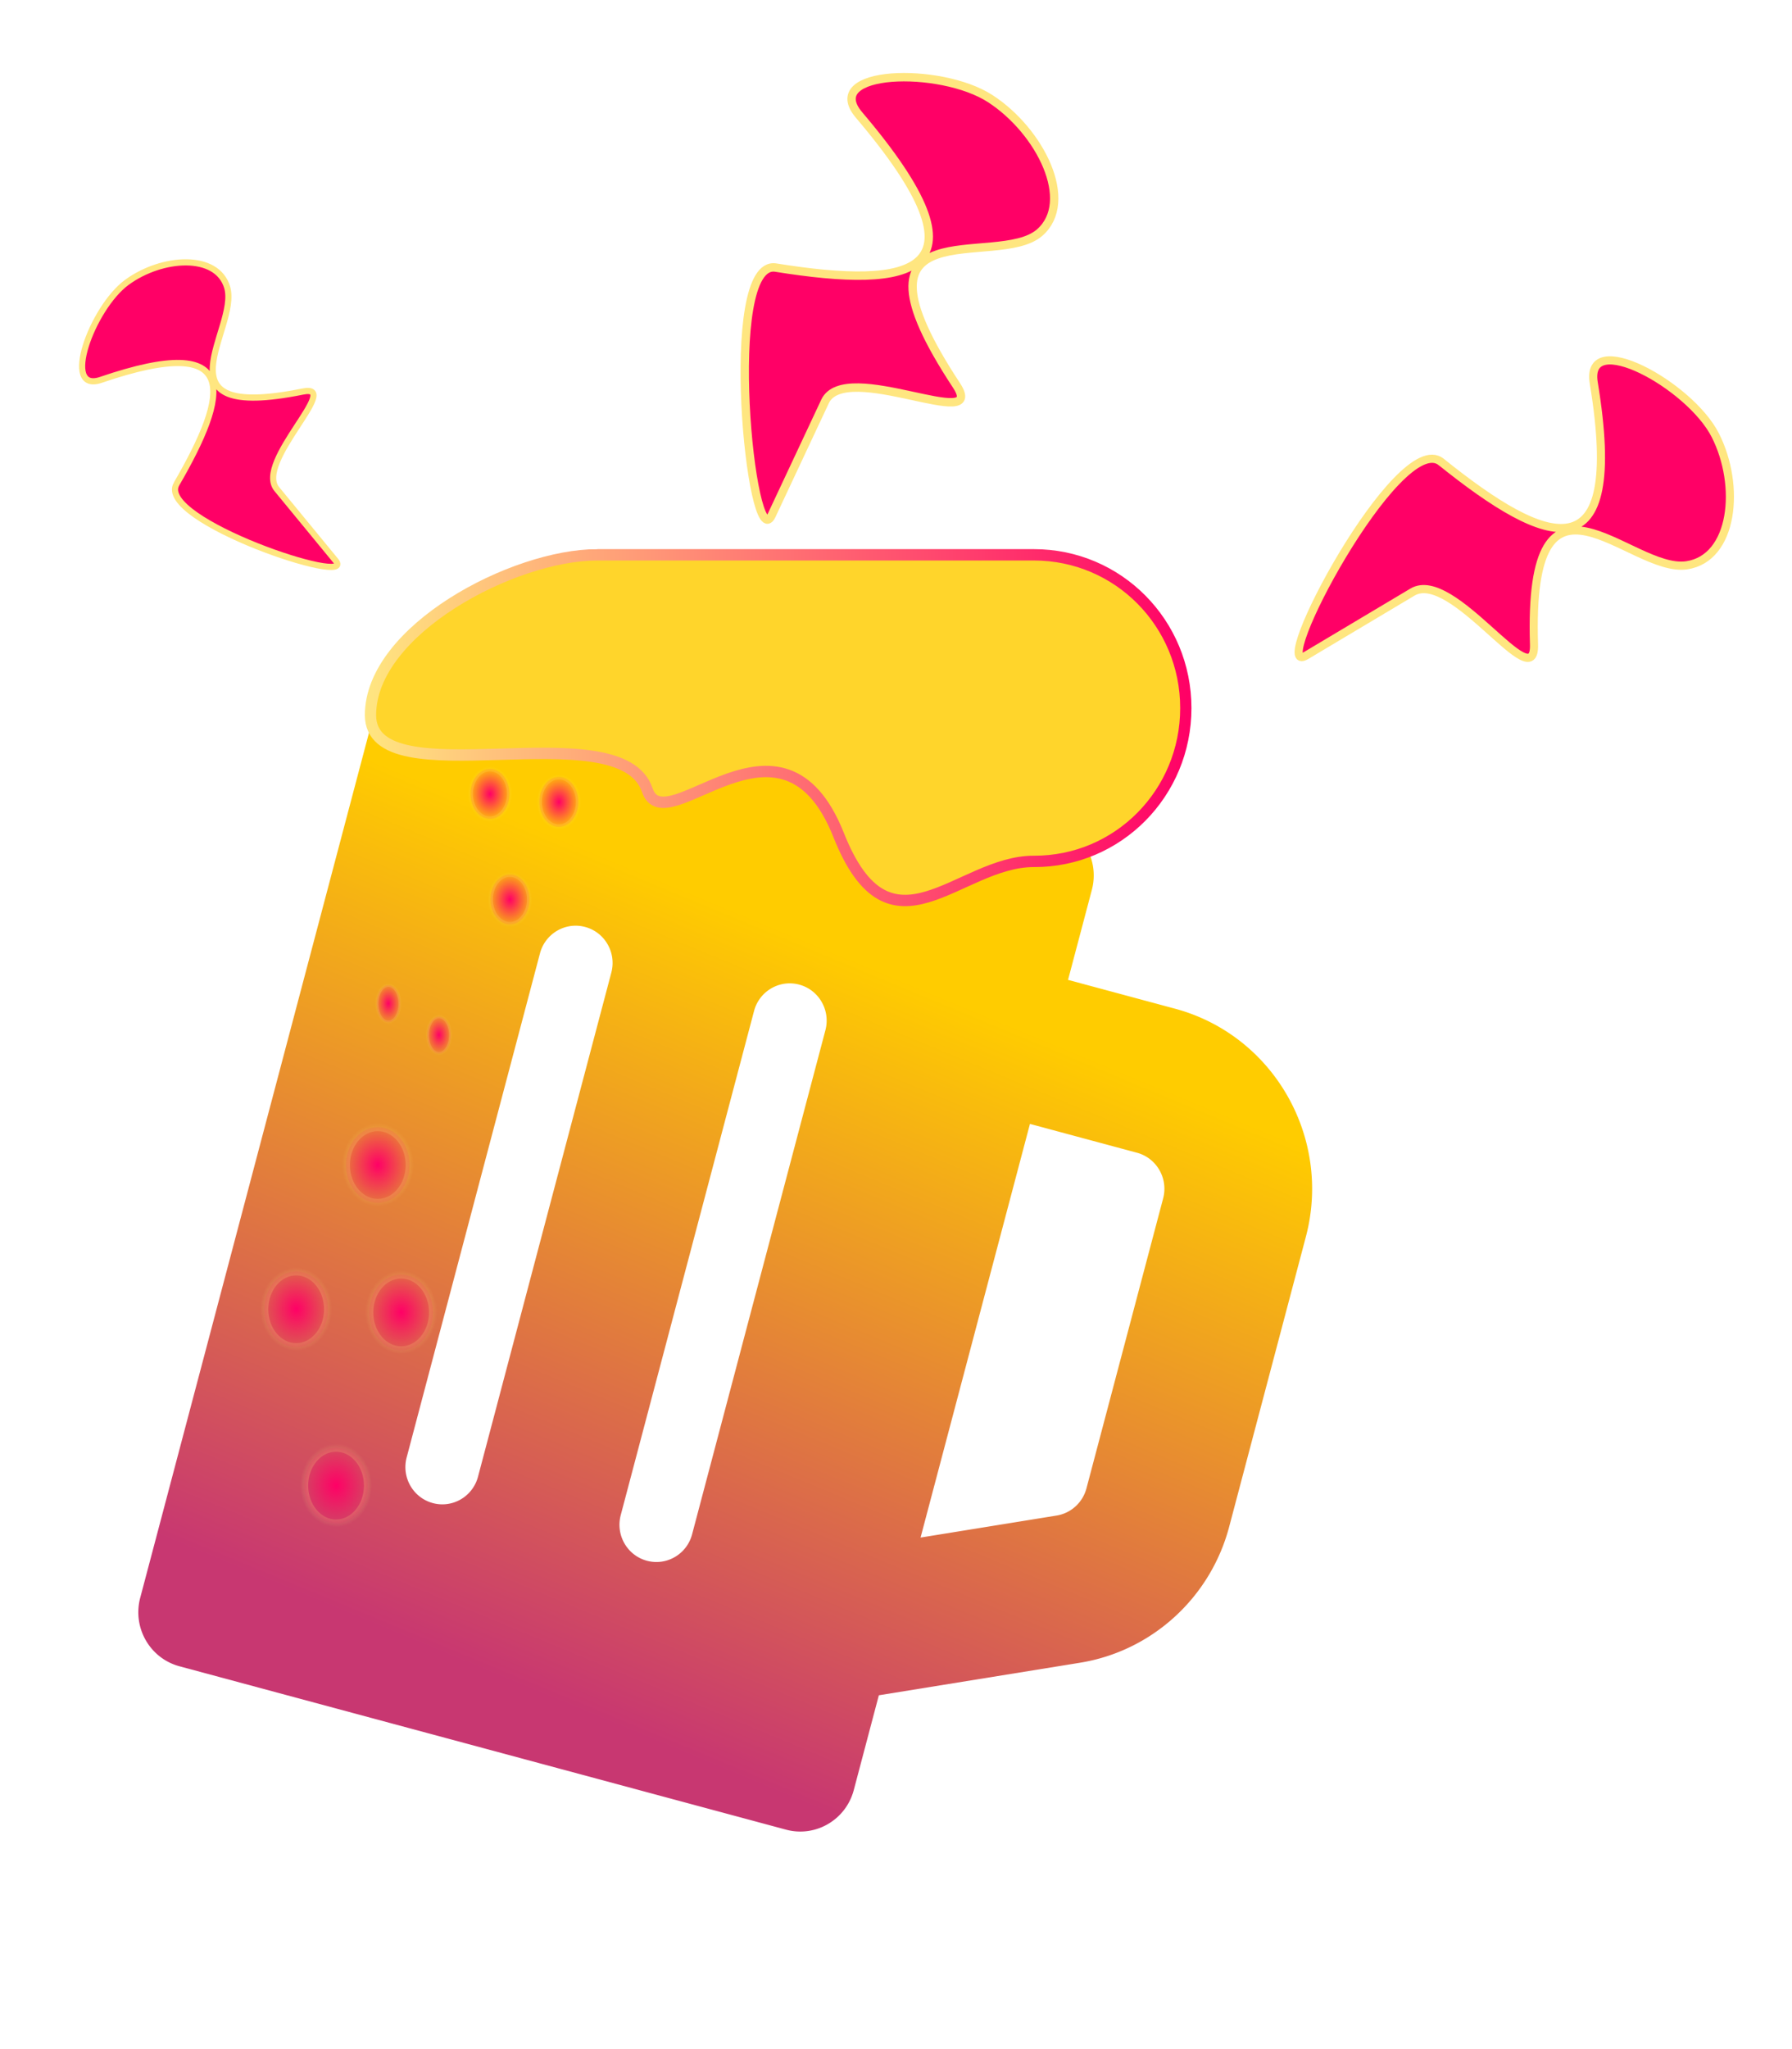 <?xml version="1.0" encoding="UTF-8" standalone="no"?>
<svg
   xmlns:dc="http://purl.org/dc/elements/1.1/"
   xmlns:cc="http://creativecommons.org/ns#"
   xmlns:rdf="http://www.w3.org/1999/02/22-rdf-syntax-ns#"
   xmlns:svg="http://www.w3.org/2000/svg"
   xmlns="http://www.w3.org/2000/svg"
   xmlns:xlink="http://www.w3.org/1999/xlink"
   xmlns:sodipodi="http://sodipodi.sourceforge.net/DTD/sodipodi-0.dtd"
   xmlns:inkscape="http://www.inkscape.org/namespaces/inkscape"
   aria-hidden="true"
   focusable="false"
   data-prefix="fas"
   data-icon="beer"
   class="svg-inline--fa fa-beer fa-w-14"
   role="img"
   viewBox="0 0 448 512"
   version="1.1"
   id="svg151"
   sodipodi:docname="beer-solid.svg"
   inkscape:version="1.0.1 (0767f8302a, 2020-10-17)">
  <defs
     id="defs155">
    <linearGradient
       inkscape:collect="always"
       id="linearGradient1043">
      <stop
         style="stop-color:#ff0066;stop-opacity:1;"
         offset="0"
         id="stop1039" />
      <stop
         style="stop-color:#ff0066;stop-opacity:0;"
         offset="1"
         id="stop1041" />
    </linearGradient>
    <linearGradient
       inkscape:collect="always"
       id="linearGradient1035">
      <stop
         style="stop-color:#ffe680;stop-opacity:1;"
         offset="0"
         id="stop1031" />
      <stop
         style="stop-color:#ffe680;stop-opacity:0;"
         offset="1"
         id="stop1033" />
    </linearGradient>
    <linearGradient
       inkscape:collect="always"
       id="linearGradient1025">
      <stop
         style="stop-color:#ffe680;stop-opacity:1;"
         offset="0"
         id="stop1021" />
      <stop
         style="stop-color:#ff0066;stop-opacity:1"
         offset="1"
         id="stop1023" />
    </linearGradient>
    <linearGradient
       inkscape:collect="always"
       id="linearGradient986">
      <stop
         style="stop-color:#c83771;stop-opacity:1"
         offset="0"
         id="stop982" />
      <stop
         style="stop-color:#ffcc00;stop-opacity:1"
         offset="1"
         id="stop984" />
    </linearGradient>
    <linearGradient
       inkscape:collect="always"
       xlink:href="#linearGradient986"
       id="linearGradient988"
       x1="132.059"
       y1="445.502"
       x2="176.355"
       y2="104.573"
       gradientUnits="userSpaceOnUse"
       gradientTransform="rotate(14.944,152.775,260.409)" />
    <linearGradient
       inkscape:collect="always"
       xlink:href="#linearGradient1025"
       id="linearGradient1027"
       x1="52.068"
       y1="24.34"
       x2="410.206"
       y2="24.34"
       gradientUnits="userSpaceOnUse"
       gradientTransform="translate(0,12.046)" />
    <radialGradient
       inkscape:collect="always"
       xlink:href="#linearGradient1035"
       id="radialGradient1037"
       cx="63.421"
       cy="232.583"
       fx="63.421"
       fy="232.583"
       r="21.292"
       gradientTransform="matrix(0.733,0,0,0.842,11.184,28.261)"
       gradientUnits="userSpaceOnUse" />
    <radialGradient
       inkscape:collect="always"
       xlink:href="#linearGradient1043"
       id="radialGradient1045"
       cx="63.421"
       cy="232.583"
       fx="63.421"
       fy="232.583"
       r="21.292"
       gradientTransform="matrix(0.733,0,0,0.842,11.184,28.261)"
       gradientUnits="userSpaceOnUse" />
    <radialGradient
       inkscape:collect="always"
       xlink:href="#linearGradient1043"
       id="radialGradient1045-3"
       cx="63.421"
       cy="232.583"
       fx="63.421"
       fy="232.583"
       r="21.292"
       gradientTransform="matrix(0.733,0,0,0.842,-24.177,90.194)"
       gradientUnits="userSpaceOnUse" />
    <radialGradient
       inkscape:collect="always"
       xlink:href="#linearGradient1035"
       id="radialGradient1037-5"
       cx="63.421"
       cy="232.583"
       fx="63.421"
       fy="232.583"
       r="21.292"
       gradientTransform="matrix(0.733,0,0,0.842,-24.177,90.194)"
       gradientUnits="userSpaceOnUse" />
    <radialGradient
       inkscape:collect="always"
       xlink:href="#linearGradient1043"
       id="radialGradient1045-3-2"
       cx="63.421"
       cy="232.583"
       fx="63.421"
       fy="232.583"
       r="21.292"
       gradientTransform="matrix(0.733,0,0,0.842,-6.888,165.896)"
       gradientUnits="userSpaceOnUse" />
    <radialGradient
       inkscape:collect="always"
       xlink:href="#linearGradient1035"
       id="radialGradient1037-5-2"
       cx="63.421"
       cy="232.583"
       fx="63.421"
       fy="232.583"
       r="21.292"
       gradientTransform="matrix(0.733,0,0,0.842,-6.888,165.896)"
       gradientUnits="userSpaceOnUse" />
    <radialGradient
       inkscape:collect="always"
       xlink:href="#linearGradient1043"
       id="radialGradient1045-3-2-3"
       cx="63.421"
       cy="232.583"
       fx="63.421"
       fy="232.583"
       r="21.292"
       gradientTransform="matrix(0.733,0,0,0.842,21.316,91.544)"
       gradientUnits="userSpaceOnUse" />
    <radialGradient
       inkscape:collect="always"
       xlink:href="#linearGradient1035"
       id="radialGradient1037-5-2-6"
       cx="63.421"
       cy="232.583"
       fx="63.421"
       fy="232.583"
       r="21.292"
       gradientTransform="matrix(0.733,0,0,0.842,21.316,91.544)"
       gradientUnits="userSpaceOnUse" />
    <radialGradient
       inkscape:collect="always"
       xlink:href="#linearGradient1043"
       id="radialGradient1045-3-2-3-8"
       cx="63.421"
       cy="232.583"
       fx="63.421"
       fy="232.583"
       r="21.292"
       gradientTransform="matrix(0.451,0,0,0.558,86.349,-19.603)"
       gradientUnits="userSpaceOnUse" />
    <radialGradient
       inkscape:collect="always"
       xlink:href="#linearGradient1035"
       id="radialGradient1037-5-2-6-2"
       cx="63.421"
       cy="232.583"
       fx="63.421"
       fy="232.583"
       r="21.292"
       gradientTransform="matrix(0.451,0,0,0.558,86.349,-19.603)"
       gradientUnits="userSpaceOnUse" />
    <radialGradient
       inkscape:collect="always"
       xlink:href="#linearGradient1043"
       id="radialGradient1045-3-2-3-8-7"
       cx="63.421"
       cy="232.583"
       fx="63.421"
       fy="232.583"
       r="21.292"
       gradientTransform="matrix(0.451,0,0,0.558,77.699,-64.907)"
       gradientUnits="userSpaceOnUse" />
    <radialGradient
       inkscape:collect="always"
       xlink:href="#linearGradient1035"
       id="radialGradient1037-5-2-6-2-2"
       cx="63.421"
       cy="232.583"
       fx="63.421"
       fy="232.583"
       r="21.292"
       gradientTransform="matrix(0.451,0,0,0.558,77.699,-64.907)"
       gradientUnits="userSpaceOnUse" />
    <radialGradient
       inkscape:collect="always"
       xlink:href="#linearGradient1043"
       id="radialGradient1045-3-2-3-8-7-7"
       cx="63.421"
       cy="232.583"
       fx="63.421"
       fy="232.583"
       r="21.292"
       gradientTransform="matrix(0.451,0,0,0.558,107.557,-61.475)"
       gradientUnits="userSpaceOnUse" />
    <radialGradient
       inkscape:collect="always"
       xlink:href="#linearGradient1035"
       id="radialGradient1037-5-2-6-2-2-1"
       cx="63.421"
       cy="232.583"
       fx="63.421"
       fy="232.583"
       r="21.292"
       gradientTransform="matrix(0.451,0,0,0.558,107.557,-61.475)"
       gradientUnits="userSpaceOnUse" />
    <radialGradient
       inkscape:collect="always"
       xlink:href="#linearGradient1043"
       id="radialGradient1045-0"
       cx="63.421"
       cy="232.583"
       fx="63.421"
       fy="232.583"
       r="21.292"
       gradientTransform="matrix(0.272,0,0,0.413,66.934,72.24)"
       gradientUnits="userSpaceOnUse" />
    <radialGradient
       inkscape:collect="always"
       xlink:href="#linearGradient1035"
       id="radialGradient1037-1"
       cx="63.421"
       cy="232.583"
       fx="63.421"
       fy="232.583"
       r="21.292"
       gradientTransform="matrix(0.272,0,0,0.413,66.934,72.24)"
       gradientUnits="userSpaceOnUse" />
    <radialGradient
       inkscape:collect="always"
       xlink:href="#linearGradient1043"
       id="radialGradient1045-0-2"
       cx="63.421"
       cy="232.583"
       fx="63.421"
       fy="232.583"
       r="21.292"
       gradientTransform="matrix(0.272,0,0,0.413,45.024,58.762)"
       gradientUnits="userSpaceOnUse" />
    <radialGradient
       inkscape:collect="always"
       xlink:href="#linearGradient1035"
       id="radialGradient1037-1-1"
       cx="63.421"
       cy="232.583"
       fx="63.421"
       fy="232.583"
       r="21.292"
       gradientTransform="matrix(0.272,0,0,0.413,45.024,58.762)"
       gradientUnits="userSpaceOnUse" />
  </defs>
  <sodipodi:namedview
     pagecolor="#ffffff"
     bordercolor="#666666"
     borderopacity="1"
     objecttolerance="10"
     gridtolerance="10"
     guidetolerance="10"
     inkscape:pageopacity="0"
     inkscape:pageshadow="2"
     inkscape:window-width="1366"
     inkscape:window-height="668"
     id="namedview153"
     showgrid="false"
     inkscape:zoom="0.61914062"
     inkscape:cx="291.02839"
     inkscape:cy="183.73489"
     inkscape:window-x="0"
     inkscape:window-y="27"
     inkscape:window-maximized="1"
     inkscape:current-layer="svg151" />
  <g
     id="g1400"
     transform="matrix(0.577,0,0,0.582,61.172,160.633)">
    <path
       fill="currentColor"
       d="m 403.117,157.061 -46.377,-12.378 10.315,-38.647 C 370.474,93.229 362.863,80.077 350.056,76.659 L 87.255,6.518 C 74.449,3.1 61.296,10.71 57.878,23.517 L -45.27,409.989 c -3.418,12.807 4.193,25.959 16.999,29.377 l 262.801,70.141 c 12.807,3.418 25.959,-4.193 29.377,-16.999 l 10.859,-40.686 87.157,-13.974 c 31.13,-4.991 56.499,-27.899 64.629,-58.361 l 33.229,-124.502 c 11.375,-42.62 -14.045,-86.549 -56.665,-97.924 z M 364.717,362.983 a 16.018,16.018 0 0 1 -12.926,11.672 l -58.952,9.452 47.398,-177.589 46.377,12.378 c 8.524,2.275 13.608,11.061 11.333,19.585 z m -190.456,31.078 c -8.537,-2.279 -13.611,-11.048 -11.333,-19.585 l 57.763,-216.424 c 2.279,-8.537 11.048,-13.611 19.585,-11.333 8.537,2.279 13.611,11.048 11.333,19.585 l -57.763,216.424 c -2.279,8.537 -11.048,13.611 -19.585,11.333 z M 81.508,369.305 C 72.971,367.027 67.897,358.258 70.176,349.721 L 127.939,133.297 c 2.279,-8.537 11.048,-13.611 19.585,-11.333 8.537,2.279 13.611,11.048 11.333,19.585 l -57.763,216.424 c -2.279,8.537 -11.048,13.611 -19.585,11.333 z"
       id="path149"
       style="fill:url(#linearGradient988);fill-opacity:1" />
    <path
       id="rect1018"
       style="fill:#ffd52b;fill-opacity:1;stroke:url(#linearGradient1027);stroke-width:4.879"
       d="M 152.783,-37.806 H 341.958 c 36.458,0 65.808,29.35 65.808,65.808 0,36.458 -29.351,65.95 -65.808,65.808 C 309.202,93.682 279.702,138.341 257.348,82.5 232.625,20.743 182.357,86.523 174.422,63.194 162.68,28.679 54.508,67.46 54.508,31.003 c 0,-36.458 61.817,-68.809 98.275,-68.809 z"
       sodipodi:nodetypes="ssssssss" />
    <ellipse
       style="fill:url(#radialGradient1045);fill-opacity:1;stroke:url(#radialGradient1037);stroke-width:3.442"
       id="path1029"
       cx="57.668"
       cy="224.163"
       rx="13.817"
       ry="16.278" />
    <ellipse
       style="fill:url(#radialGradient1045-3);fill-opacity:1;stroke:url(#radialGradient1037-5);stroke-width:3.442"
       id="path1029-6"
       cx="22.306"
       cy="286.096"
       rx="13.817"
       ry="16.278" />
    <ellipse
       style="fill:url(#radialGradient1045-3-2);fill-opacity:1;stroke:url(#radialGradient1037-5-2);stroke-width:3.442"
       id="path1029-6-9"
       cx="39.595"
       cy="361.798"
       rx="13.817"
       ry="16.278" />
    <ellipse
       style="fill:url(#radialGradient1045-3-2-3);fill-opacity:1;stroke:url(#radialGradient1037-5-2-6);stroke-width:3.442"
       id="path1029-6-9-1"
       cx="67.799"
       cy="287.446"
       rx="13.817"
       ry="16.278" />
    <ellipse
       style="fill:url(#radialGradient1045-3-2-3-8);fill-opacity:1;stroke:url(#radialGradient1037-5-2-6-2);stroke-width:2.196"
       id="path1029-6-9-1-3"
       cx="114.928"
       cy="110.142"
       rx="8.495"
       ry="10.781" />
    <ellipse
       style="fill:url(#radialGradient1045-3-2-3-8-7);fill-opacity:1;stroke:url(#radialGradient1037-5-2-6-2-2);stroke-width:2.196"
       id="path1029-6-9-1-3-9"
       cx="106.278"
       cy="64.837"
       rx="8.495"
       ry="10.781" />
    <ellipse
       style="fill:url(#radialGradient1045-3-2-3-8-7-7);fill-opacity:1;stroke:url(#radialGradient1037-5-2-6-2-2-1);stroke-width:2.196"
       id="path1029-6-9-1-3-9-3"
       cx="136.135"
       cy="68.27"
       rx="8.495"
       ry="10.781" />
    <ellipse
       style="fill:url(#radialGradient1045-0);fill-opacity:1;stroke:url(#radialGradient1037-1);stroke-width:1.469"
       id="path1029-3"
       cx="84.191"
       cy="168.397"
       rx="5.13"
       ry="7.99" />
    <ellipse
       style="fill:url(#radialGradient1045-0-2);fill-opacity:1;stroke:url(#radialGradient1037-1-1);stroke-width:1.469"
       id="path1029-3-4"
       cx="62.281"
       cy="154.919"
       rx="5.13"
       ry="7.99" />
    <path
       id="rect1344"
       style="fill:#ff0066;fill-opacity:1;stroke:#ffe680;stroke-width:3.511"
       d="m 518.406,-77.681 c 45.782,36.466 79.992,49.647 66.11,-33.949 -3.915,-23.574 41.505,0.759 52.647,22.456 v 4e-6 c 11.142,21.697 7.968,52.929 -12.424,55.872 -24.575,3.546 -68.909,-53.391 -66.11,33.949 C 559.38,24.08 523.436,-32.122 505.982,-21.809 L 459.901,5.417 C 442.446,15.73 500.013,-92.331 518.406,-77.681 Z"
       sodipodi:nodetypes="sssssssss" />
    <path
       id="rect1344-7"
       style="fill:#ff0066;fill-opacity:1;stroke:#ffe680;stroke-width:3.617"
       d="m 230.092,-161.116 c 59.104,9.367 95.27,3.529 36.103,-65.503 -16.685,-19.467 35.217,-20.982 56.892,-7.003 v 0 c 21.675,13.98 36.773,44.137 21.356,57.471 -18.58,16.07 -88.11,-12.733 -36.103,65.503 13.953,20.99 -48.127,-11.523 -56.892,7.003 l -23.14,48.909 c -8.765,18.525 -21.96,-110.143 1.785,-106.38 z"
       sodipodi:nodetypes="sssssssss" />
    <path
       id="rect1344-7-6"
       style="fill:#ff0066;fill-opacity:1;stroke:#ffe680;stroke-width:2.656"
       d="m -29.538,-68.193 c 22.53,-38.543 28.763,-65.57 -32.733,-44.734 -17.342,5.876 -3.916,-30.869 11.229,-41.867 v 0 c 15.146,-10.997 39.026,-12.583 43.448,2.165 5.33,17.774 -32.783,57.825 32.733,44.734 17.578,-3.512 -20.888,30.226 -11.229,41.867 l 25.5,30.732 c 9.659,11.641 -78,-17.412 -68.948,-32.897 z"
       sodipodi:nodetypes="sssssssss"
       inkscape:transform-center-x="22.11268"
       inkscape:transform-center-y="-111.59777" />
  </g>
</svg>
